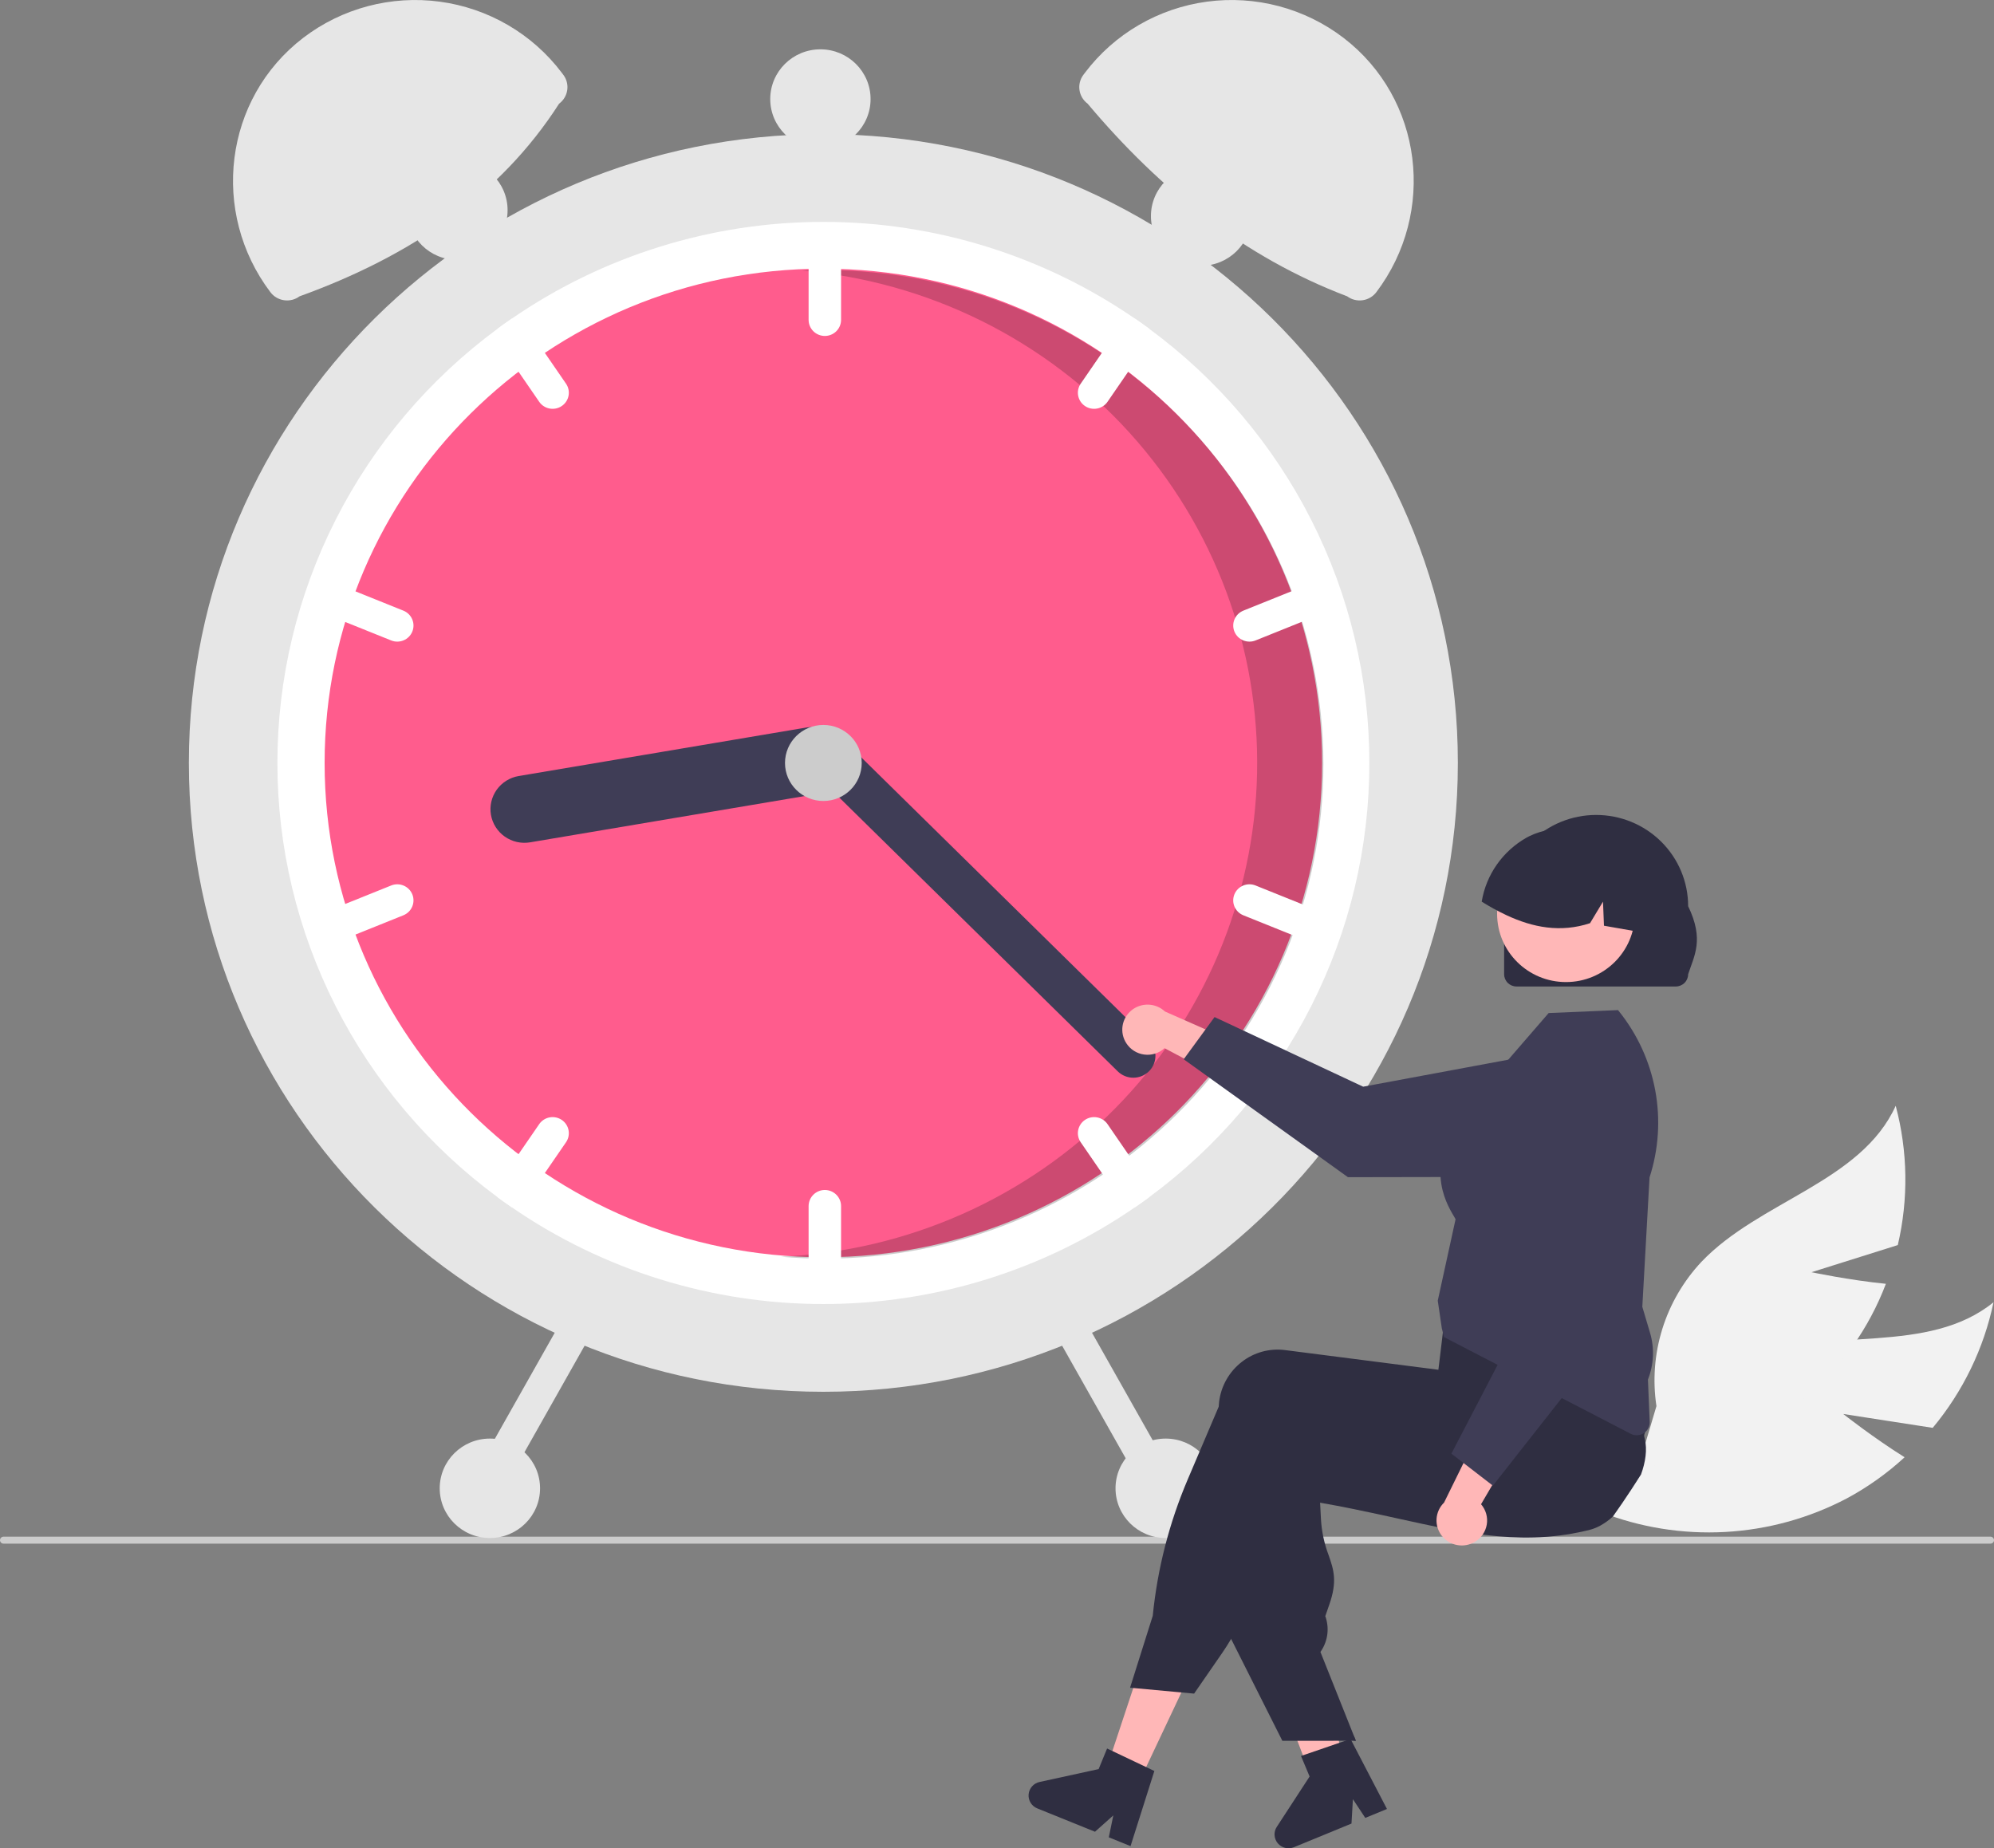 <svg xmlns="http://www.w3.org/2000/svg" width="219" height="203" viewBox="0 0 219 203" fill="none">
  <rect x="0" y="0" width="219" height="203" fill="#808080" stroke="none"/>
  <g clip-path="url(#clip0_117_2)">
    <path d="M202.444 155.301L212.269 156.823C215.594 152.832 217.887 148.097 218.947 143.029C211.763 148.857 200.839 145.76 192.128 148.942C189.418 149.955 186.974 151.559 184.975 153.636C182.977 155.712 181.475 158.208 180.582 160.938L175.781 166.058C180.127 167.763 184.795 168.514 189.462 168.259C194.129 168.005 198.686 166.75 202.817 164.582C205.122 163.344 207.261 161.822 209.182 160.053C205.745 157.908 202.444 155.301 202.444 155.301Z" fill="#F2F2F2"/>
    <path d="M198.957 139.729L208.435 136.748C209.616 131.706 209.537 126.455 208.205 121.451C204.398 129.842 193.226 131.899 186.861 138.597C184.892 140.701 183.426 143.218 182.572 145.96C181.718 148.702 181.497 151.599 181.926 154.437L179.932 161.141C184.59 160.747 189.105 159.356 193.168 157.065C197.231 154.774 200.745 151.638 203.467 147.871C204.972 145.744 206.202 143.436 207.126 141.004C203.084 140.603 198.957 139.729 198.957 139.729Z" fill="#F2F2F2"/>
    <path d="M219.001 169.159C219.001 169.209 218.991 169.259 218.972 169.305C218.952 169.352 218.924 169.394 218.888 169.43C218.852 169.465 218.81 169.493 218.763 169.512C218.716 169.532 218.666 169.541 218.615 169.541H0.386C0.283 169.541 0.185 169.501 0.113 169.429C0.041 169.358 0 169.26 0 169.159C0 169.058 0.041 168.96 0.113 168.889C0.185 168.817 0.283 168.777 0.386 168.777H218.615C218.666 168.777 218.716 168.786 218.763 168.805C218.81 168.825 218.852 168.853 218.888 168.888C218.924 168.924 218.952 168.966 218.972 169.012C218.991 169.059 219.001 169.109 219.001 169.159Z" fill="#CCCCCC"/>
    <path d="M90.43 152.862C128.916 152.862 160.116 121.941 160.116 83.798C160.116 45.655 128.916 14.733 90.43 14.733C51.943 14.733 20.743 45.655 20.743 83.798C20.743 121.941 51.943 152.862 90.43 152.862Z" fill="#E6E6E6"/>
    <path d="M150.393 83.798C150.4 93.071 148.214 102.216 144.011 110.501C139.808 118.785 133.705 125.979 126.19 131.504C125.688 131.876 125.176 132.239 124.66 132.593C114.612 139.515 102.667 143.225 90.43 143.225C78.192 143.225 66.247 139.515 56.199 132.593C55.684 132.239 55.172 131.876 54.669 131.504C47.16 125.974 41.06 118.78 36.858 110.496C32.656 102.212 30.467 93.069 30.467 83.798C30.467 74.526 32.656 65.383 36.858 57.1C41.06 48.816 47.16 41.622 54.669 36.092C55.172 35.719 55.684 35.356 56.199 35.003C66.247 28.081 78.192 24.37 90.43 24.37C102.667 24.37 114.612 28.081 124.66 35.003C125.176 35.356 125.688 35.719 126.19 36.092C133.705 41.617 139.808 48.81 144.011 57.095C148.214 65.379 150.4 74.525 150.393 83.798Z" fill="white"/>
    <path d="M90.43 138.085C120.682 138.085 145.206 113.78 145.206 83.798C145.206 53.816 120.682 29.51 90.43 29.51C60.177 29.51 35.653 53.816 35.653 83.798C35.653 113.78 60.177 138.085 90.43 138.085Z" fill="#FF5C8D"/>
    <path opacity="0.2" d="M90.573 29.662C89.742 29.662 88.917 29.683 88.096 29.72C101.94 30.925 114.804 37.301 124.082 47.557C133.36 57.812 138.358 71.178 138.063 84.949C137.768 98.72 132.203 111.865 122.494 121.72C112.785 131.576 99.659 137.405 85.776 138.028C87.357 138.164 88.956 138.237 90.573 138.237C105.1 138.237 119.033 132.518 129.305 122.337C139.578 112.156 145.349 98.347 145.349 83.95C145.349 69.552 139.578 55.743 129.305 45.562C119.033 35.381 105.1 29.662 90.573 29.662V29.662Z" fill="black"/>
    <path d="M90.591 25.655C90.119 25.656 89.666 25.843 89.332 26.174C88.998 26.505 88.81 26.954 88.809 27.422V35.132C88.809 35.6 88.997 36.05 89.331 36.381C89.665 36.712 90.119 36.898 90.591 36.898C91.064 36.898 91.518 36.712 91.852 36.381C92.186 36.05 92.374 35.6 92.374 35.132V27.422C92.373 26.954 92.185 26.505 91.851 26.174C91.517 25.843 91.064 25.656 90.591 25.655Z" fill="white"/>
    <path d="M126.19 36.092C125.687 35.719 125.175 35.356 124.66 35.003C124.351 34.983 124.042 35.043 123.763 35.178C123.485 35.313 123.246 35.517 123.072 35.771L118.693 42.141C118.427 42.528 118.327 43.004 118.415 43.464C118.503 43.925 118.772 44.331 119.163 44.595C119.554 44.859 120.034 44.958 120.498 44.87C120.963 44.783 121.373 44.516 121.639 44.129L126.018 37.759C126.185 37.517 126.288 37.238 126.318 36.947C126.348 36.656 126.304 36.362 126.19 36.092Z" fill="white"/>
    <path d="M146.085 65.138C145.997 64.923 145.867 64.727 145.702 64.562C145.538 64.397 145.343 64.266 145.127 64.176C144.912 64.086 144.68 64.039 144.446 64.037C144.212 64.036 143.98 64.08 143.764 64.168L136.555 67.068C136.118 67.245 135.769 67.586 135.585 68.018C135.402 68.449 135.399 68.935 135.576 69.369C135.754 69.803 136.099 70.149 136.534 70.331C136.969 70.514 137.459 70.517 137.897 70.341L145.106 67.441C145.543 67.263 145.892 66.921 146.075 66.49C146.259 66.058 146.262 65.572 146.085 65.138Z" fill="white"/>
    <path d="M62.166 42.141L57.787 35.771C57.612 35.517 57.374 35.313 57.096 35.178C56.817 35.043 56.508 34.983 56.199 35.003C55.684 35.356 55.171 35.719 54.669 36.092C54.555 36.362 54.511 36.656 54.541 36.947C54.571 37.238 54.674 37.518 54.841 37.759L59.22 44.129C59.486 44.516 59.896 44.783 60.361 44.87C60.825 44.958 61.305 44.859 61.696 44.595C62.087 44.331 62.356 43.925 62.444 43.464C62.532 43.004 62.432 42.528 62.166 42.141Z" fill="white"/>
    <path d="M44.304 67.068L37.095 64.168C36.657 63.991 36.167 63.995 35.731 64.177C35.296 64.359 34.951 64.705 34.773 65.139C34.595 65.573 34.599 66.06 34.782 66.491C34.966 66.923 35.316 67.264 35.753 67.441L42.962 70.341C43.4 70.517 43.89 70.514 44.325 70.331C44.761 70.149 45.105 69.803 45.283 69.369C45.461 68.935 45.457 68.449 45.274 68.018C45.09 67.586 44.741 67.245 44.304 67.068V67.068Z" fill="white"/>
    <path d="M90.591 130.697C90.119 130.698 89.666 130.885 89.332 131.216C88.998 131.547 88.81 131.996 88.809 132.464V140.174C88.809 140.642 88.997 141.092 89.331 141.423C89.665 141.754 90.119 141.94 90.591 141.94C91.064 141.94 91.518 141.754 91.852 141.423C92.186 141.092 92.374 140.642 92.374 140.174V132.464C92.373 131.996 92.185 131.547 91.851 131.216C91.517 130.885 91.064 130.698 90.591 130.697Z" fill="white"/>
    <path d="M126.018 129.836L121.639 123.466C121.507 123.275 121.339 123.111 121.143 122.983C120.947 122.856 120.728 122.769 120.498 122.725C120.268 122.682 120.032 122.684 119.803 122.731C119.574 122.779 119.356 122.87 119.163 123.001C118.969 123.131 118.804 123.298 118.676 123.492C118.547 123.686 118.459 123.903 118.415 124.131C118.371 124.359 118.373 124.593 118.421 124.82C118.469 125.048 118.561 125.263 118.693 125.455L123.072 131.825C123.246 132.079 123.485 132.283 123.763 132.418C124.042 132.552 124.351 132.613 124.66 132.593C125.175 132.239 125.687 131.876 126.19 131.504C126.304 131.234 126.348 130.94 126.318 130.648C126.288 130.357 126.185 130.078 126.018 129.836Z" fill="white"/>
    <path d="M145.106 100.155L137.897 97.254C137.459 97.078 136.969 97.081 136.533 97.263C136.098 97.446 135.753 97.792 135.575 98.226C135.397 98.66 135.401 99.146 135.584 99.578C135.768 100.009 136.117 100.351 136.555 100.527L143.764 103.428C144.202 103.604 144.692 103.6 145.127 103.418C145.563 103.236 145.907 102.89 146.085 102.456C146.263 102.022 146.259 101.536 146.076 101.104C145.892 100.673 145.543 100.331 145.106 100.155V100.155Z" fill="white"/>
    <path d="M61.696 123.001C61.305 122.737 60.825 122.638 60.361 122.725C59.896 122.813 59.486 123.079 59.22 123.466L54.841 129.836C54.674 130.078 54.571 130.357 54.541 130.648C54.511 130.94 54.555 131.234 54.669 131.504C55.171 131.876 55.684 132.239 56.199 132.593C56.508 132.613 56.817 132.552 57.096 132.418C57.374 132.283 57.612 132.079 57.787 131.825L62.166 125.455C62.298 125.263 62.39 125.048 62.438 124.82C62.485 124.593 62.487 124.359 62.444 124.131C62.4 123.903 62.312 123.686 62.183 123.492C62.055 123.298 61.889 123.131 61.696 123.001Z" fill="white"/>
    <path d="M45.283 98.224C45.194 98.01 45.065 97.814 44.9 97.649C44.736 97.484 44.541 97.353 44.325 97.263C44.109 97.172 43.878 97.125 43.644 97.124C43.41 97.123 43.178 97.167 42.962 97.254L35.753 100.155C35.316 100.331 34.967 100.673 34.783 101.105C34.6 101.536 34.597 102.022 34.774 102.456C34.952 102.89 35.297 103.236 35.732 103.418C36.167 103.6 36.657 103.604 37.095 103.428L44.304 100.527C44.741 100.35 45.09 100.008 45.273 99.576C45.456 99.144 45.46 98.658 45.283 98.224Z" fill="white"/>
    <path d="M92.904 82.921C93.069 83.887 92.84 84.878 92.269 85.677C91.697 86.476 90.829 87.017 89.855 87.183L58.221 92.515C57.739 92.597 57.245 92.583 56.767 92.475C56.29 92.367 55.839 92.167 55.44 91.887C55.04 91.606 54.701 91.25 54.44 90.839C54.18 90.429 54.004 89.971 53.921 89.493C53.839 89.015 53.853 88.525 53.962 88.052C54.071 87.579 54.273 87.132 54.556 86.736C54.839 86.341 55.198 86.004 55.612 85.746C56.027 85.488 56.489 85.313 56.971 85.232L88.605 79.899C89.579 79.736 90.579 79.962 91.385 80.529C92.191 81.096 92.738 81.956 92.904 82.921Z" fill="#3F3D56"/>
    <path d="M126.198 117.656C125.744 118.109 125.127 118.365 124.482 118.367C123.838 118.37 123.219 118.119 122.761 117.669L88.707 84.185C88.25 83.735 87.992 83.123 87.99 82.484C87.988 81.846 88.241 81.233 88.695 80.779C89.149 80.326 89.766 80.07 90.41 80.067C91.055 80.064 91.674 80.315 92.132 80.764L126.185 114.249C126.642 114.699 126.9 115.311 126.902 115.95C126.905 116.588 126.652 117.202 126.198 117.656Z" fill="#3F3D56"/>
    <path d="M90.429 87.974C92.757 87.974 94.643 86.104 94.643 83.798C94.643 81.492 92.757 79.622 90.429 79.622C88.102 79.622 86.216 81.492 86.216 83.798C86.216 86.104 88.102 87.974 90.429 87.974Z" fill="#CCCCCC"/>
    <path d="M61.407 11.386C54.939 21.464 45.07 28.152 32.9 32.545C32.659 32.724 32.386 32.854 32.095 32.928C31.804 33.001 31.501 33.017 31.203 32.975C30.906 32.933 30.62 32.833 30.361 32.681C30.103 32.529 29.877 32.328 29.697 32.09C23.086 23.342 24.579 10.839 33.304 4.155C35.413 2.542 37.825 1.36 40.399 0.678C42.973 -0.004 45.658 -0.172 48.298 0.182C50.939 0.537 53.481 1.408 55.779 2.745C58.077 4.082 60.084 5.858 61.684 7.97L61.866 8.212C62.047 8.45 62.178 8.721 62.252 9.01C62.326 9.298 62.343 9.598 62.3 9.893C62.257 10.188 62.156 10.471 62.003 10.728C61.85 10.984 61.647 11.207 61.407 11.386Z" fill="#E6E6E6"/>
    <path d="M119.176 7.97C120.775 5.858 122.782 4.082 125.08 2.745C127.378 1.408 129.921 0.537 132.561 0.182C135.201 -0.172 137.886 -0.004 140.46 0.678C143.034 1.36 145.446 2.542 147.555 4.155C156.28 10.839 157.773 23.342 151.162 32.09C150.982 32.328 150.756 32.529 150.498 32.681C150.239 32.833 149.953 32.933 149.656 32.975C149.359 33.017 149.056 33.001 148.765 32.928C148.473 32.854 148.2 32.724 147.959 32.545C136.661 28.259 127.396 20.84 119.453 11.386C118.967 11.025 118.646 10.488 118.56 9.893C118.473 9.298 118.629 8.693 118.993 8.212L119.176 7.97Z" fill="#E6E6E6"/>
    <path d="M116.341 143.633C115.929 143.862 115.626 144.244 115.497 144.695C115.369 145.145 115.426 145.628 115.656 146.037L125.944 164.258C126.175 164.667 126.56 164.968 127.015 165.095C127.47 165.223 127.958 165.166 128.37 164.937C128.783 164.708 129.087 164.326 129.215 163.875C129.344 163.425 129.286 162.942 129.055 162.533L118.767 144.312C118.536 143.903 118.15 143.603 117.696 143.475C117.241 143.348 116.754 143.405 116.341 143.633Z" fill="#E6E6E6"/>
    <path d="M62.092 144.312L51.804 162.533C51.573 162.942 51.516 163.425 51.644 163.875C51.773 164.326 52.077 164.708 52.489 164.937C52.902 165.166 53.389 165.223 53.844 165.095C54.299 164.968 54.684 164.667 54.915 164.258L65.203 146.037C65.318 145.835 65.391 145.612 65.418 145.381C65.446 145.151 65.427 144.917 65.364 144.694C65.3 144.471 65.192 144.262 65.047 144.08C64.903 143.898 64.723 143.746 64.518 143.632C64.314 143.519 64.089 143.447 63.857 143.42C63.624 143.392 63.389 143.411 63.163 143.474C62.938 143.537 62.727 143.643 62.544 143.787C62.36 143.931 62.206 144.109 62.092 144.312H62.092Z" fill="#E6E6E6"/>
    <path d="M128.028 168.924C131.071 168.924 133.538 166.479 133.538 163.463C133.538 160.447 131.071 158.002 128.028 158.002C124.985 158.002 122.518 160.447 122.518 163.463C122.518 166.479 124.985 168.924 128.028 168.924Z" fill="#E6E6E6"/>
    <path d="M131.917 29.189C134.96 29.189 137.427 26.744 137.427 23.728C137.427 20.712 134.96 18.267 131.917 18.267C128.874 18.267 126.407 20.712 126.407 23.728C126.407 26.744 128.874 29.189 131.917 29.189Z" fill="#E6E6E6"/>
    <path d="M90.105 16.34C93.148 16.34 95.615 13.895 95.615 10.879C95.615 7.863 93.148 5.418 90.105 5.418C87.062 5.418 84.595 7.863 84.595 10.879C84.595 13.895 87.062 16.34 90.105 16.34Z" fill="#E6E6E6"/>
    <path d="M50.238 28.546C53.282 28.546 55.748 26.101 55.748 23.085C55.748 20.07 53.282 17.625 50.238 17.625C47.195 17.625 44.728 20.07 44.728 23.085C44.728 26.101 47.195 28.546 50.238 28.546Z" fill="#E6E6E6"/>
    <path d="M53.803 168.924C56.847 168.924 59.314 166.479 59.314 163.463C59.314 160.447 56.847 158.002 53.803 158.002C50.76 158.002 48.294 160.447 48.294 163.463C48.294 166.479 50.76 168.924 53.803 168.924Z" fill="#E6E6E6"/>
    <path d="M123.706 114.585C123.923 114.922 124.212 115.208 124.553 115.422C124.893 115.636 125.277 115.774 125.677 115.825C126.078 115.877 126.484 115.84 126.869 115.719C127.253 115.598 127.606 115.395 127.903 115.123L136.549 119.715L136.085 114.684L127.946 111.095C127.453 110.631 126.806 110.363 126.127 110.34C125.448 110.318 124.785 110.543 124.262 110.973C123.739 111.403 123.394 112.009 123.291 112.674C123.189 113.34 123.336 114.02 123.706 114.585H123.706Z" fill="#FFB7B7"/>
    <path d="M130.005 116.341L133.394 111.705L149.716 119.353L170.028 115.576C171.032 115.389 172.065 115.424 173.054 115.677C174.043 115.931 174.964 116.397 175.751 117.043C176.537 117.688 177.171 118.498 177.606 119.414C178.042 120.329 178.269 121.329 178.271 122.341C178.272 124.17 177.542 125.925 176.239 127.22C174.937 128.515 173.169 129.246 171.324 129.251L148.047 129.294L130.005 116.341Z" fill="#3F3D56"/>
    <path d="M124.787 196.399L121.359 194.775L126.068 180.574L131.127 182.972L124.787 196.399Z" fill="#FFB7B7"/>
    <path d="M147.769 194.11C147.52 194.265 147.271 194.417 147.019 194.569C146.518 194.874 146.011 195.173 145.505 195.468C145.251 195.615 144.994 195.762 144.74 195.907V195.914L144.725 195.917L144.72 195.919L144.332 196.014L143.775 194.557L143.519 193.885L143.156 192.935L142.491 191.195L138.991 182.037L144.433 180.706L144.637 181.533H144.639L144.74 181.942L146.641 189.583L147.029 191.145L147.041 191.193L147.276 192.126L147.477 192.935L147.701 193.838L147.769 194.11Z" fill="#FFB7B7"/>
    <path d="M180.23 161.947C179.885 162.496 179.532 163.042 179.177 163.584C178.517 164.592 177.84 165.585 177.145 166.564C177.145 166.566 177.142 166.566 177.14 166.569C176.734 166.941 176.287 167.265 175.805 167.534C175.785 167.549 175.763 167.559 175.742 167.572C175.388 167.766 175.011 167.916 174.619 168.019C174.478 168.054 174.335 168.088 174.194 168.123C173.685 168.243 173.182 168.345 172.681 168.435C171.789 168.593 170.908 168.705 170.032 168.775C169.961 168.782 169.891 168.787 169.82 168.792C166.217 169.054 162.709 168.632 159.048 167.941C157.24 167.602 155.394 167.195 153.483 166.773C152.859 166.634 152.232 166.496 151.597 166.359C151.549 166.349 151.499 166.337 151.449 166.327C150.542 166.129 149.62 165.935 148.676 165.743C147.488 165.501 146.261 165.266 144.987 165.044L145.078 166.823C145.153 168.192 145.44 169.541 145.929 170.824C146.473 172.401 146.903 173.649 145.994 176.246L145.556 177.504C145.783 178.129 145.861 178.797 145.784 179.456C145.707 180.116 145.476 180.749 145.111 181.305L145.023 181.437L148.676 190.598L148.913 191.192H147.042L144.741 191.195H140.84L135.212 180.005L134.943 179.471V179.443L135.525 157.939C135.532 157.749 135.547 157.557 135.572 157.368C135.675 156.505 135.95 155.672 136.381 154.916C136.812 154.16 137.39 153.497 138.083 152.965C138.746 152.452 139.506 152.073 140.319 151.853C141.131 151.633 141.979 151.575 142.814 151.683L144.741 151.93L148.676 152.434L151.449 152.791L151.504 152.798L159.68 153.846L160.267 151.476L160.375 151.436L163.817 150.185L175.722 145.861L175.752 145.851L176.536 145.566L176.629 145.716C176.656 145.761 176.684 145.806 176.709 145.851C177.483 147.226 178.114 148.676 178.59 150.178C179.392 152.632 180.052 155.129 180.567 157.657C180.59 157.767 180.61 157.867 180.627 157.957L180.635 157.984C180.643 158.026 180.648 158.054 180.65 158.061C180.925 159.194 180.733 160.577 180.23 161.947Z" fill="#2F2E41"/>
    <path d="M180.732 154.022C180.694 153.862 180.646 153.7 180.596 153.543C180.196 152.352 179.73 151.184 179.201 150.044C178.607 148.746 177.894 147.356 177.046 145.852C176.635 145.123 176.194 144.365 175.721 143.578C175.484 143.184 175.238 142.782 174.983 142.373C174.973 142.354 174.962 142.336 174.951 142.318L174.878 142.198L163.098 143.76L158.712 144.342L158.45 146.508L158.387 147.044C158.384 147.044 158.384 147.044 158.387 147.047L158.211 148.509V148.512L157.977 150.443L157.956 150.441L151.447 149.605L144.739 148.744L141.136 148.282C140.301 148.174 139.453 148.232 138.64 148.453C137.828 148.673 137.068 149.051 136.405 149.565C135.712 150.097 135.134 150.76 134.703 151.516C134.272 152.272 133.997 153.105 133.894 153.967C133.872 154.142 133.856 154.322 133.849 154.499L130.45 162.482C128.415 167.256 127.12 172.308 126.607 177.465L124.114 185.364L124.469 185.396L129.752 185.883L131.147 186.013L134.219 181.568C134.569 181.061 134.901 180.54 135.211 180.006C135.721 179.133 136.174 178.23 136.568 177.301L143.213 161.629C143.727 161.716 144.236 161.799 144.739 161.878C147.069 162.252 149.305 162.558 151.447 162.794C158.415 163.565 164.448 163.625 169.819 162.971C171.327 162.789 172.785 162.549 174.193 162.252C174.709 162.145 175.218 162.029 175.721 161.906C175.839 161.878 175.955 161.851 176.071 161.821C177.112 161.555 178.068 161.034 178.854 160.307C179.639 159.58 180.228 158.669 180.566 157.658C180.969 156.486 181.027 155.225 180.732 154.022Z" fill="#2F2E41"/>
    <path d="M125.882 194.081L122.173 192.319L121.591 192.042L120.662 194.303L114.176 195.718C113.855 195.787 113.565 195.957 113.348 196.201C113.132 196.446 113 196.753 112.972 197.077C112.944 197.401 113.021 197.726 113.192 198.003C113.363 198.281 113.62 198.497 113.924 198.62L120.262 201.183L122.274 199.389L121.78 201.797L124.167 202.763L126.783 194.51L125.882 194.081Z" fill="#2F2E41"/>
    <path d="M148.676 190.598L148.913 191.192H148.676V190.598Z" fill="#2F2E41"/>
    <path d="M147.384 191.319L143.498 192.654L142.888 192.862L143.833 195.117L140.229 200.646C140.05 200.919 139.965 201.241 139.984 201.566C140.004 201.891 140.128 202.201 140.338 202.451C140.548 202.701 140.834 202.878 141.152 202.956C141.471 203.034 141.807 203.008 142.11 202.884L148.433 200.285L148.589 197.607L149.948 199.663L152.33 198.684L148.33 190.996L147.384 191.319Z" fill="#2F2E41"/>
    <path d="M179.763 157.638C179.532 157.637 179.305 157.581 179.101 157.475L158.592 146.854L158.355 145.893L157.908 142.85L157.915 142.822L159.865 133.91C159.829 133.833 159.755 133.708 159.67 133.566C158.799 132.104 156.149 127.653 161.207 121.526L170.086 111.266L177.707 110.941L177.794 111.05C179.832 113.585 181.206 116.579 181.795 119.767C182.384 122.955 182.168 126.238 181.168 129.324L180.375 143.528L181.226 146.396C181.724 148.082 181.641 149.884 180.992 151.518L181.187 156.163C181.195 156.353 181.164 156.543 181.096 156.721C181.027 156.899 180.924 157.062 180.791 157.2C180.658 157.337 180.498 157.447 180.322 157.522C180.145 157.598 179.955 157.637 179.763 157.638L179.763 157.638Z" fill="#3F3D56"/>
    <path d="M161.973 169.352C162.32 169.148 162.619 168.872 162.847 168.542C163.075 168.212 163.227 167.836 163.293 167.442C163.358 167.047 163.336 166.643 163.227 166.258C163.118 165.873 162.925 165.516 162.662 165.213L167.593 156.809L162.504 157.093L158.602 165.03C158.117 165.502 157.823 166.133 157.777 166.805C157.731 167.477 157.935 168.142 158.35 168.675C158.766 169.208 159.364 169.571 160.032 169.695C160.7 169.82 161.39 169.698 161.973 169.352L161.973 169.352Z" fill="#FFB7B7"/>
    <path d="M163.963 163.173L159.406 159.656L167.686 143.754L164.583 123.505C164.43 122.504 164.501 121.482 164.791 120.511C165.081 119.54 165.583 118.645 166.262 117.888C166.94 117.131 167.779 116.532 168.717 116.132C169.656 115.733 170.672 115.543 171.693 115.576C173.537 115.638 175.281 116.423 176.542 117.758C177.803 119.093 178.478 120.869 178.419 122.697L177.652 145.754L163.963 163.173Z" fill="#3F3D56"/>
    <path d="M165.198 107.003V99.529C165.196 96.873 166.259 94.325 168.153 92.445C170.047 90.566 172.617 89.509 175.297 89.508C177.977 89.506 180.548 90.559 182.444 92.436C184.34 94.313 185.407 96.86 185.408 99.516V99.529C187.189 103.207 186.075 104.956 185.408 107.003C185.408 107.359 185.265 107.701 185.01 107.953C184.756 108.205 184.411 108.347 184.052 108.348H166.555C166.196 108.347 165.851 108.205 165.596 107.953C165.342 107.701 165.199 107.359 165.198 107.003Z" fill="#2F2E41"/>
    <path d="M171.99 107.862C176.167 107.862 179.554 104.506 179.554 100.365C179.554 96.225 176.167 92.869 171.99 92.869C167.812 92.869 164.426 96.225 164.426 100.365C164.426 104.506 167.812 107.862 171.99 107.862Z" fill="#FFB7B7"/>
    <path d="M179.906 102.331C179.838 102.32 179.769 102.306 179.7 102.295C178.521 102.087 177.341 101.884 176.164 101.673L176.056 99.03L174.631 101.397C171.38 102.466 168.338 101.862 165.477 100.528C164.533 100.084 163.617 99.584 162.735 99.03C162.975 97.568 163.542 96.179 164.394 94.962C165.246 93.746 166.362 92.734 167.66 91.999C167.768 91.939 167.873 91.885 167.981 91.831C167.981 91.832 167.982 91.831 167.982 91.831C167.983 91.831 167.983 91.831 167.984 91.83C167.984 91.83 167.984 91.83 167.984 91.829C167.984 91.829 167.985 91.828 167.985 91.828C168.169 91.742 168.356 91.66 168.544 91.585C170.013 91.016 171.614 90.872 173.163 91.169C174.711 91.467 176.142 92.194 177.29 93.265C179.599 95.45 180.639 99.059 179.906 102.331Z" fill="#2F2E41"/>
  </g>
  <defs>
    <clipPath id="clip0_117_2">
      <rect width="219" height="203" fill="white"/>
    </clipPath>
  </defs>
</svg>
